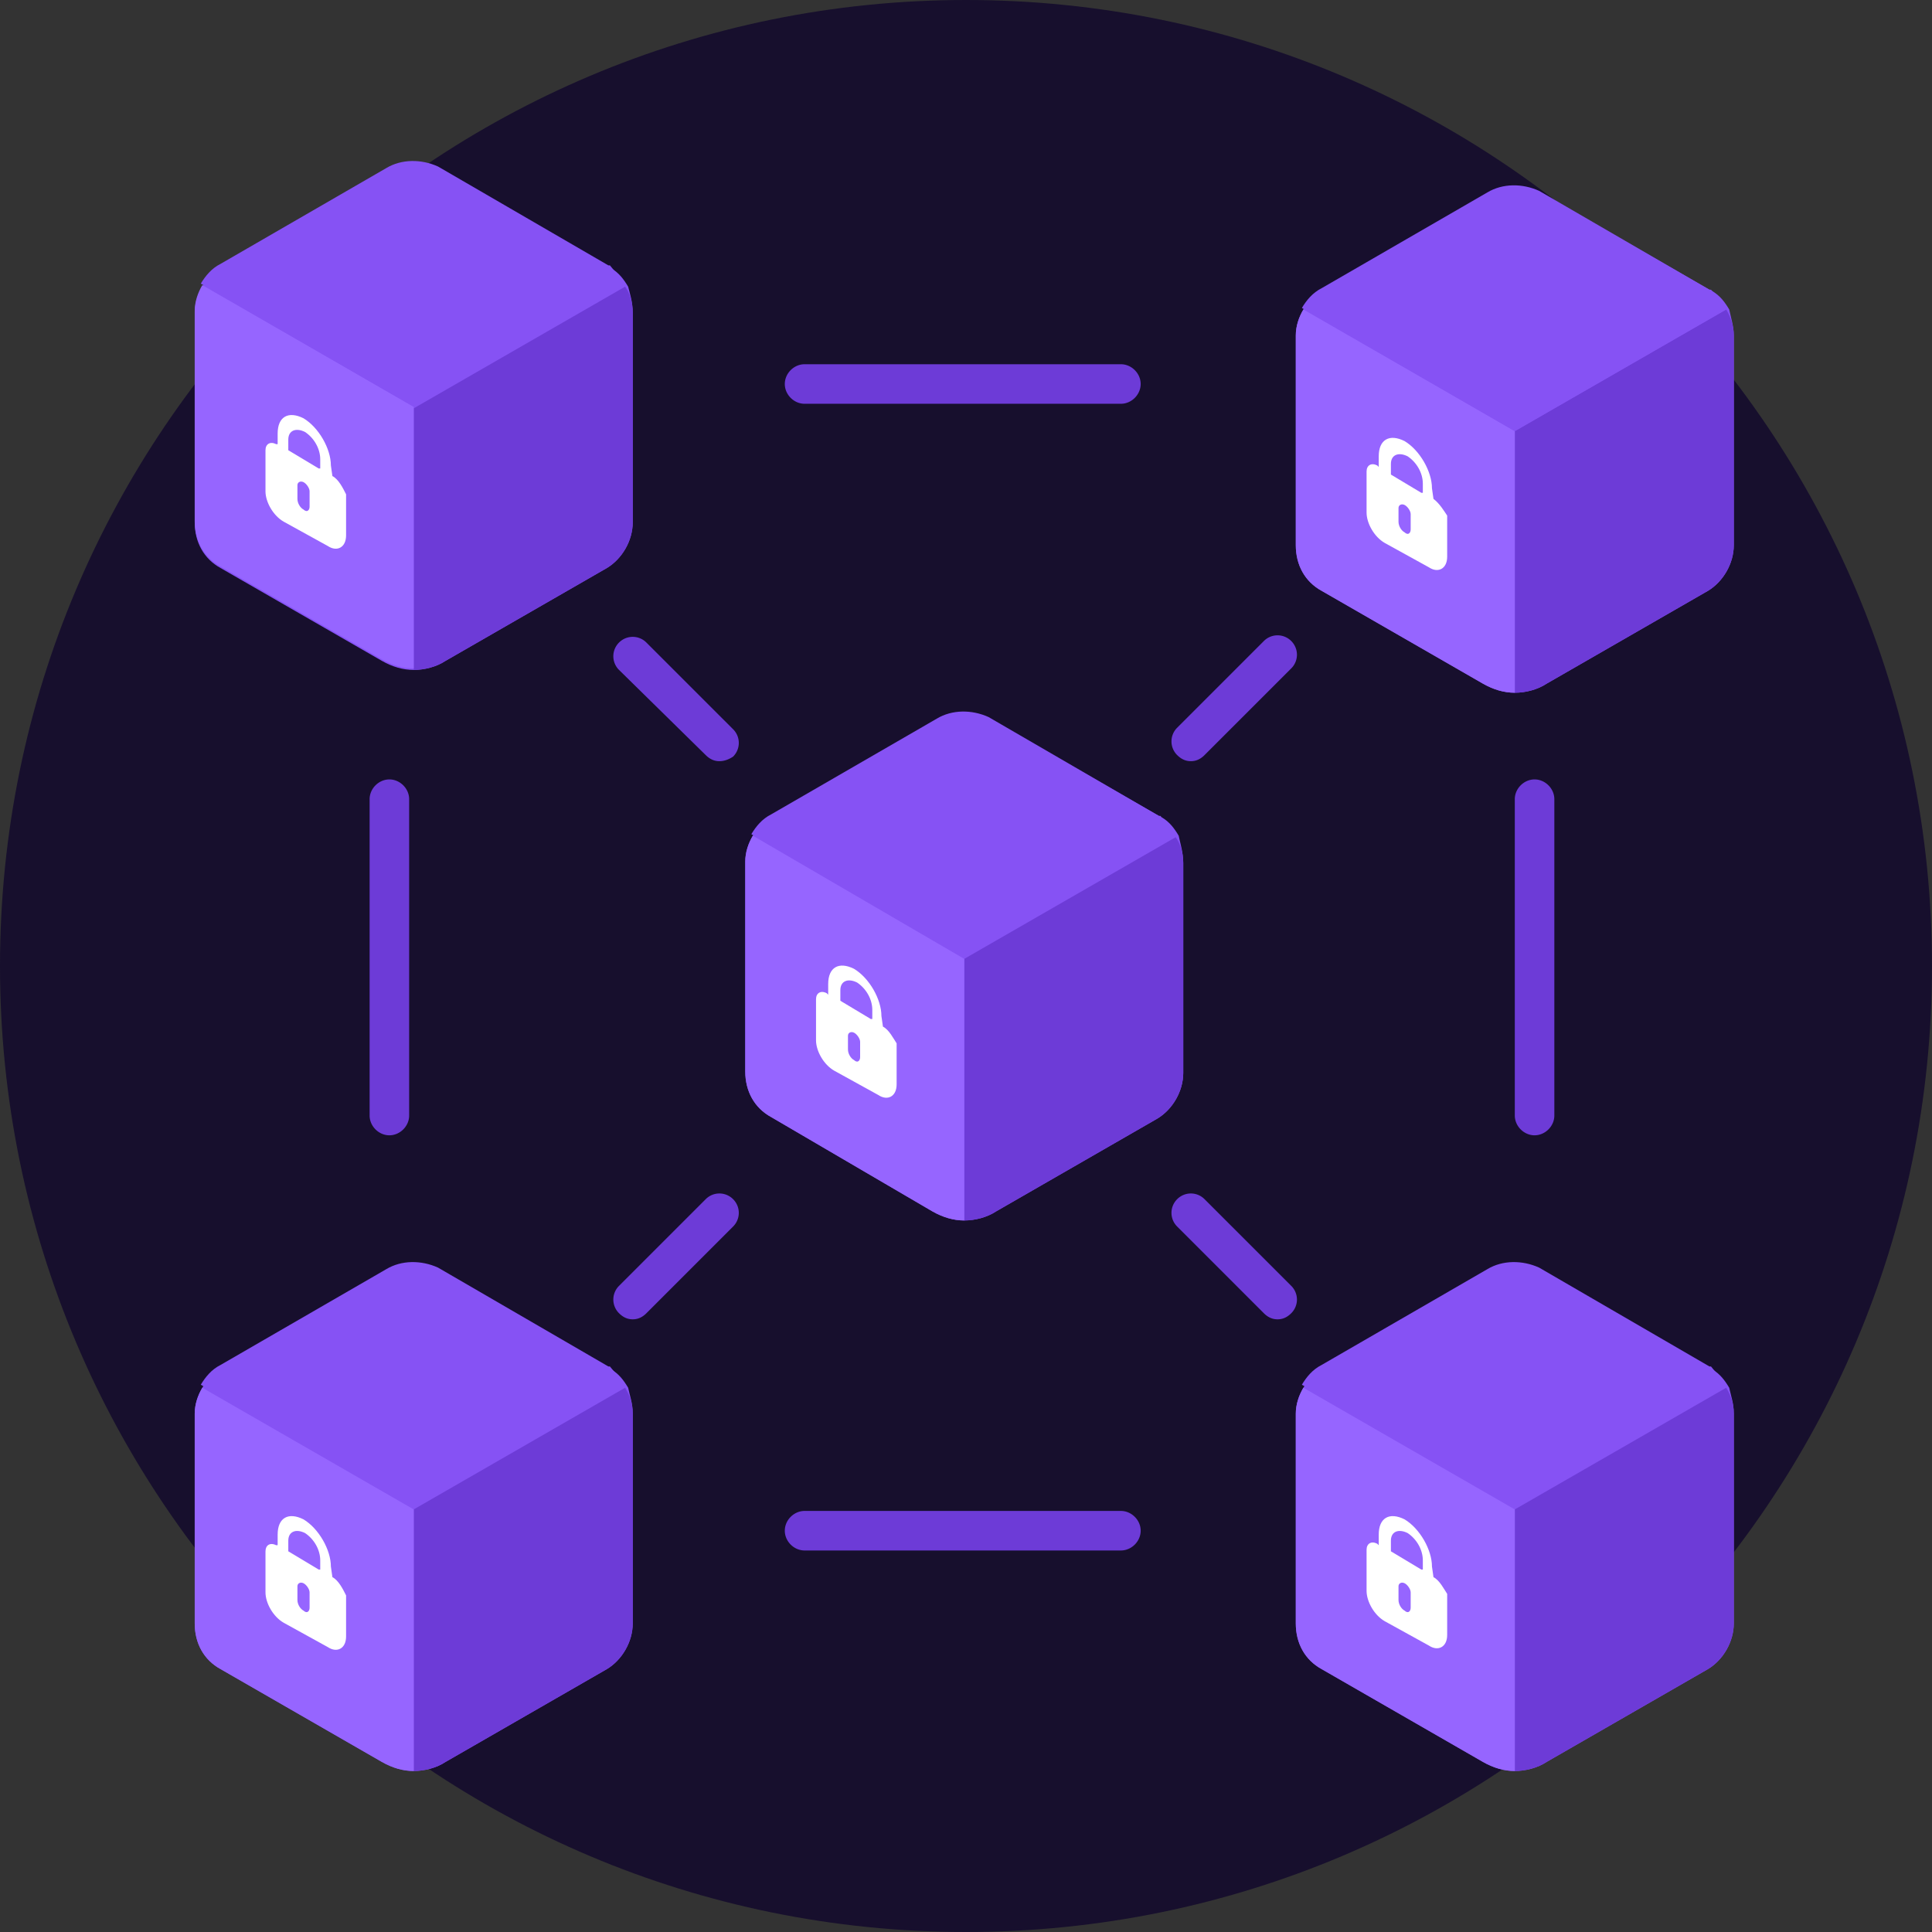 <svg width="240" height="240" fill="none" xmlns="http://www.w3.org/2000/svg"><rect width="100%" height="100%" fill="#333333" stroke="none"/><path d="M120 240c66.274 0 120-53.726 120-120S186.274 0 120 0 0 53.726 0 120s53.726 120 120 120z" fill="#170F2D"/><path d="M215.379 41.657v26.071c0 2.267-1.323 4.534-3.212 5.668L192.141 84.92c-1.133.756-2.645 1.134-3.967 1.134-1.323 0-2.645-.378-3.967-1.134l-20.026-11.524c-2.078-1.134-3.212-3.212-3.212-5.668V41.657c0-1.134.378-2.267.945-3.212.566-.944 1.322-1.89 2.456-2.456l20.592-11.902c1.889-1.134 4.345-1.134 6.424-.189 0 0 .188 0 .188.189l20.782 11.902s.189 0 .189.19h.189c.944.566 1.511 1.322 2.078 2.266.189.945.567 2.078.567 3.212z" fill="#8652F4"/><path d="M215.379 41.657v26.071c0 2.267-1.323 4.534-3.212 5.668L192.141 84.92c-1.133.756-2.645 1.134-3.967 1.134V53.559l26.26-15.114c.567.945.945 2.078.945 3.212z" fill="#6D3BD7"/><path d="M188.174 53.559v32.495c-1.323 0-2.645-.378-3.968-1.134L164.18 73.396c-2.078-1.134-3.211-3.212-3.211-5.668V41.657c0-1.134.378-2.267.944-3.212l26.261 15.114z" fill="#9665FF"/><path d="M214.434 38.445l-26.26 15.114-26.449-15.303c.566-.944 1.322-1.889 2.456-2.456l20.592-11.902c1.889-1.133 4.345-1.133 6.424-.189l21.159 12.28h.189c.756.756 1.511 1.512 1.889 2.456z" fill="#8652F4"/><path d="M178.072 61.974l-.189-1.323c0-2.078-1.511-4.723-3.4-5.857-1.889-.944-3.212-.188-3.212 1.89v1.322l-.189-.189c-.755-.377-1.322 0-1.322.756v5.1c0 1.323.944 3.024 2.267 3.78l5.479 3.022c1.133.756 2.267.19 2.267-1.322v-5.101c-.378-.567-.945-1.512-1.701-2.078zm-2.833 3.778c0 .378-.189.567-.378.567 0 0-.189 0-.378-.19-.378-.188-.756-.755-.756-1.322v-1.7c0-.378.378-.567.756-.378.378.19.756.756.756 1.134v1.89zm1.322-4.534l-3.778-2.267v-1.323c0-1.133.944-1.511 2.078-.944 1.133.756 1.889 2.078 1.889 3.4v1.134h-.189z" fill="#fff"/><path d="M215.379 175.603v26.071c0 2.268-1.323 4.535-3.212 5.668l-20.026 11.524c-1.133.756-2.645 1.134-3.967 1.134-1.323 0-2.645-.378-3.967-1.134l-20.026-11.524c-2.078-1.133-3.212-3.212-3.212-5.668v-26.071c0-1.133.378-2.267.945-3.212.566-.944 1.322-1.889 2.456-2.456l20.592-11.902c1.889-1.133 4.345-1.133 6.424-.189 0 0 .188 0 .188.189l20.782 11.902s.189 0 .189.189h.189c.944.567 1.511 1.323 2.078 2.267.189.945.567 1.89.567 3.212z" fill="#8652F4"/><path d="M215.379 175.603v26.071c0 2.267-1.323 4.535-3.212 5.668l-20.026 11.524c-1.133.756-2.645 1.134-3.967 1.134v-32.495l26.26-15.114c.567.945.945 1.89.945 3.212z" fill="#6D3BD7"/><path d="M188.174 187.505V220c-1.323 0-2.645-.378-3.968-1.134l-20.026-11.524c-2.078-1.133-3.211-3.212-3.211-5.668v-26.071c0-1.133.378-2.267.944-3.212l26.261 15.114z" fill="#9665FF"/><path d="M214.434 172.203l-26.26 15.113-26.449-15.302c.566-.945 1.322-1.89 2.456-2.456l20.592-11.903c1.889-1.133 4.345-1.133 6.424-.188l21.159 12.28h.189c.756.944 1.511 1.7 1.889 2.456z" fill="#8652F4"/><path d="M178.072 195.92l-.189-1.323c0-2.078-1.511-4.723-3.4-5.856-1.889-.945-3.212-.189-3.212 1.889v1.322l-.189-.188c-.755-.378-1.322 0-1.322.755v5.101c0 1.323.944 3.023 2.267 3.779l5.479 3.022c1.133.756 2.267.189 2.267-1.322v-5.101c-.378-.567-.945-1.7-1.701-2.078zm-2.833 3.778c0 .378-.189.567-.378.567 0 0-.189 0-.378-.189-.378-.189-.756-.756-.756-1.322v-1.701c0-.377.378-.566.756-.377.378.188.756.755.756 1.133v1.889zm1.322-4.723l-3.778-2.267v-1.322c0-1.134.944-1.512 2.078-.945 1.133.756 1.889 2.078 1.889 3.401v1.133h-.189z" fill="#fff"/><path d="M78.599 175.603v26.071c0 2.268-1.323 4.535-3.212 5.668L55.36 218.866c-1.133.756-2.645 1.134-3.967 1.134-1.323 0-2.645-.378-3.968-1.134L27.4 207.342c-2.078-1.133-3.211-3.212-3.211-5.668v-26.071c0-1.133.378-2.267.945-3.212.566-.944 1.322-1.889 2.456-2.456l20.592-11.902c1.89-1.133 4.345-1.133 6.423-.189 0 0 .19 0 .19.189l20.78 11.902s.19 0 .19.189h.189c.944.567 1.511 1.323 2.078 2.267.189.945.567 1.89.567 3.212z" fill="#8652F4"/><path d="M78.599 175.603v26.071c0 2.267-1.323 4.535-3.212 5.668l-20.026 11.524c-1.133.756-2.645 1.134-3.967 1.134v-32.495l26.26-15.114c.567.945.945 1.89.945 3.212z" fill="#6D3BD7"/><path d="M51.394 187.505V220c-1.323 0-2.645-.378-3.968-1.134L27.4 207.342c-2.078-1.133-3.211-3.212-3.211-5.668v-26.071c0-1.133.378-2.267.945-3.212l26.26 15.114z" fill="#9665FF"/><path d="M77.654 172.203l-26.26 15.113-26.45-15.302c.567-.945 1.323-1.89 2.457-2.456l20.592-11.903c1.89-1.133 4.345-1.133 6.423-.188l21.16 12.28h.189c.755.944 1.511 1.7 1.889 2.456z" fill="#8652F4"/><path d="M41.292 195.92l-.189-1.323c0-2.078-1.511-4.723-3.4-5.856-1.89-.945-3.212-.189-3.212 1.889v1.322h-.189c-.756-.377-1.322 0-1.322.756v5.101c0 1.323.944 3.023 2.267 3.779l5.478 3.022c1.134.756 2.267.189 2.267-1.322v-5.101c-.377-.756-.944-1.889-1.7-2.267zm-2.834 3.778c0 .378-.189.567-.377.567 0 0-.19 0-.378-.189-.378-.189-.756-.756-.756-1.322v-1.701c0-.377.378-.566.756-.377.377.188.755.755.755 1.133v1.889zm1.134-4.723l-3.779-2.267v-1.322c0-1.134.945-1.512 2.079-.945 1.133.756 1.889 2.078 1.889 3.401v1.133h-.19z" fill="#fff"/><path d="M78.599 38.823v26.071c0 2.267-1.323 4.534-3.212 5.668L55.36 82.086c-1.133.756-2.645 1.134-3.967 1.134-1.323 0-2.645-.378-3.968-1.134L27.4 70.562c-2.078-1.133-3.211-3.212-3.211-5.668V38.823c0-1.133.378-2.267.945-3.212.566-.944 1.322-1.889 2.456-2.456l20.592-11.902c1.89-1.133 4.345-1.133 6.423-.189 0 0 .19 0 .19.19l20.78 11.901s.19 0 .19.19h.189c.944.566 1.511 1.322 2.078 2.266.189.756.567 1.89.567 3.212z" fill="#8652F4"/><path d="M78.599 38.823v26.071c0 2.267-1.323 4.534-3.212 5.668L55.36 82.086c-1.133.756-2.645 1.134-3.967 1.134V50.725l26.26-15.114c.567.756.945 1.89.945 3.212z" fill="#6D3BD7"/><path d="M51.394 50.536v32.495c-1.323 0-2.645-.378-3.968-1.134L27.4 70.373c-2.078-1.133-3.211-3.212-3.211-5.668v-26.07c0-1.134.378-2.268.945-3.213l26.26 15.114z" fill="#9665FF"/><path d="M77.654 35.422l-26.26 15.114-26.45-15.303c.567-.944 1.323-1.889 2.457-2.455l20.592-11.903c1.89-1.133 4.345-1.133 6.423-.189l21.16 12.28h.189c.755.945 1.511 1.7 1.889 2.456z" fill="#8652F4"/><path d="M41.292 59.14l-.189-1.323c0-2.078-1.511-4.723-3.4-5.857-1.89-.944-3.212-.189-3.212 1.89v1.322h-.19c-.755-.378-1.322 0-1.322.756v5.1c0 1.323.945 3.023 2.268 3.779l5.478 3.023c1.134.755 2.267.189 2.267-1.323v-5.1c-.377-.756-.944-1.89-1.7-2.268zm-2.834 3.778c0 .378-.189.566-.378.566 0 0-.188 0-.377-.188-.378-.19-.756-.756-.756-1.323v-1.7c0-.378.378-.567.756-.378.377.189.755.756.755 1.133v1.89zm1.134-4.723l-3.779-2.267v-1.323c0-1.133.945-1.511 2.078-.944 1.134.755 1.89 2.078 1.89 3.4v1.134h-.19z" fill="#fff"/><path d="M146.988 107.213v26.072c0 2.267-1.322 4.534-3.211 5.667l-20.026 11.525c-1.134.755-2.645 1.133-3.967 1.133-1.323 0-2.645-.378-3.968-1.133L95.79 138.764c-2.078-1.134-3.211-3.212-3.211-5.668v-26.072c0-1.133.378-2.267.944-3.211.567-.945 1.323-1.889 2.456-2.456l20.593-11.902c1.889-1.134 4.345-1.134 6.423-.19 0 0 .189 0 .189.19l20.782 11.902s.189 0 .189.189h.189c.944.566 1.511 1.322 2.078 2.267.189.944.566 2.078.566 3.4z" fill="#8652F4"/><path d="M146.988 107.213v26.072c0 2.267-1.322 4.534-3.211 5.667l-20.026 11.525c-1.134.755-2.645 1.133-3.967 1.133v-32.495l26.26-15.113c.567.755.944 1.889.944 3.211z" fill="#6D3BD7"/><path d="M119.784 119.115v32.495c-1.323 0-2.645-.378-3.968-1.133L95.79 138.763c-2.078-1.133-3.211-3.211-3.211-5.667v-26.072c0-1.133.378-2.267.944-3.211l26.261 15.302z" fill="#9665FF"/><path d="M146.044 103.813l-26.26 15.114-26.45-15.303c.567-.945 1.323-1.889 2.456-2.456l20.593-11.902c1.889-1.134 4.345-1.134 6.423-.19l21.16 12.281h.189c.755.944 1.511 1.7 1.889 2.456z" fill="#8652F4"/><path d="M109.682 127.53l-.189-1.323c0-2.078-1.511-4.723-3.401-5.856-1.889-.945-3.211-.189-3.211 1.889v1.322l-.189-.189c-.756-.378-1.323 0-1.323.756v5.101c0 1.322.945 3.023 2.267 3.778l5.479 3.023c1.134.756 2.267.189 2.267-1.322v-5.101c-.378-.567-.944-1.701-1.7-2.078zm-2.834 3.778c0 .378-.189.567-.378.567 0 0-.189 0-.378-.189-.377-.189-.755-.756-.755-1.323v-1.7c0-.378.378-.567.755-.378.378.189.756.756.756 1.134v1.889zm1.323-4.723l-3.779-2.267v-1.323c0-1.133.945-1.511 2.078-.944 1.134.756 1.89 2.078 1.89 3.4v1.134h-.189z" fill="#fff"/><path d="M139.243 50.158H99.947c-1.323 0-2.456-1.133-2.456-2.456 0-1.322 1.133-2.456 2.456-2.456h39.296c1.322 0 2.456 1.134 2.456 2.456 0 1.323-1.134 2.456-2.456 2.456zm0 142.448H99.947c-1.323 0-2.456-1.133-2.456-2.456 0-1.322 1.133-2.456 2.456-2.456h39.296c1.322 0 2.456 1.134 2.456 2.456 0 1.323-1.134 2.456-2.456 2.456zm51.387-51.575c-1.323 0-2.456-1.134-2.456-2.456V99.279c0-1.323 1.133-2.456 2.456-2.456 1.322 0 2.456 1.133 2.456 2.456v39.296c0 1.322-1.134 2.456-2.456 2.456zm-142.26 0c-1.322 0-2.455-1.134-2.455-2.456V99.279c0-1.323 1.133-2.456 2.456-2.456 1.322 0 2.456 1.133 2.456 2.456v39.296c0 1.322-1.134 2.456-2.456 2.456zm40.997-46.476c-.567 0-1.133-.189-1.7-.755L76.898 83.22a2.394 2.394 0 010-3.4 2.395 2.395 0 013.4 0l10.77 10.768a2.395 2.395 0 010 3.4c-.567.379-1.134.567-1.7.567zm69.335 69.335c-.567 0-1.134-.189-1.701-.755l-10.768-10.769a2.394 2.394 0 010-3.401 2.395 2.395 0 013.4 0l10.769 10.769a2.394 2.394 0 010 3.401c-.567.566-1.134.755-1.7.755zm-80.103 0c-.567 0-1.134-.189-1.7-.755a2.395 2.395 0 010-3.401l10.768-10.769a2.396 2.396 0 013.4 0 2.395 2.395 0 010 3.401L80.3 163.135c-.567.566-1.134.755-1.7.755zm69.334-69.334c-.567 0-1.133-.19-1.7-.756a2.394 2.394 0 010-3.4l10.768-10.77a2.395 2.395 0 013.401 0 2.394 2.394 0 010 3.401L149.633 93.8c-.566.567-1.133.756-1.7.756z" fill="#6D3BD7"/></svg>